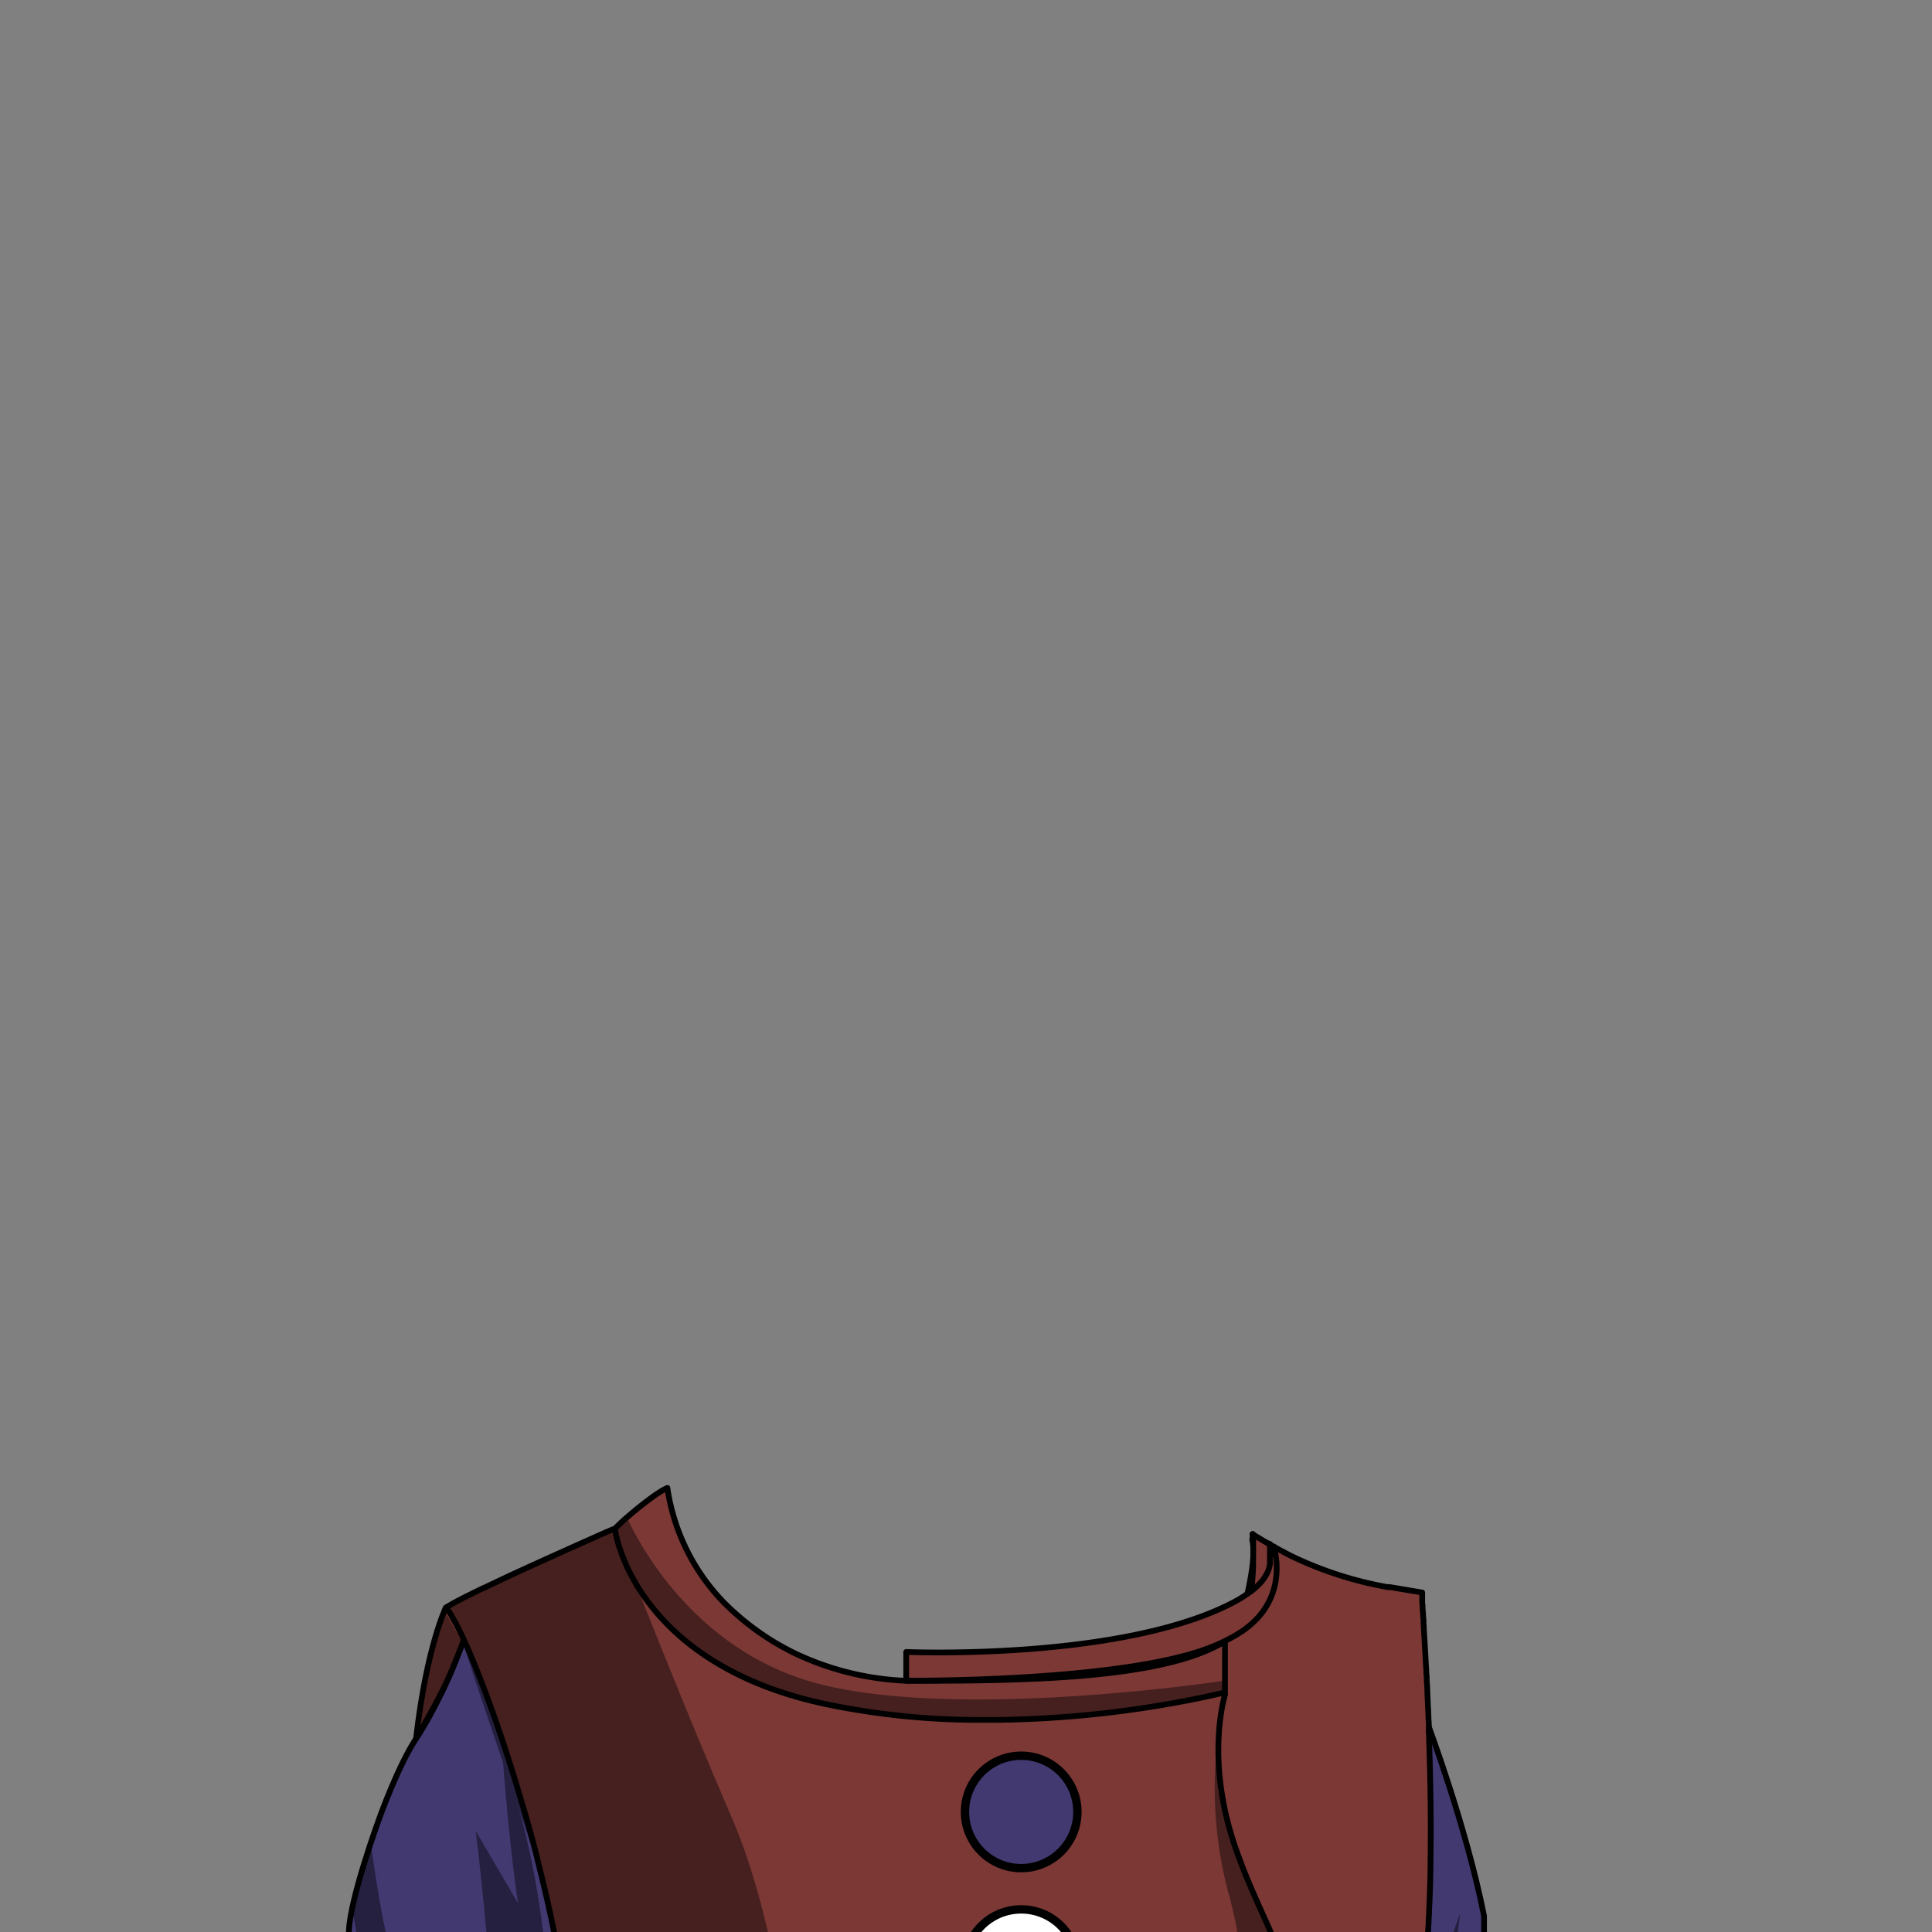 <svg xmlns="http://www.w3.org/2000/svg" viewBox="0 0 432 432">
  <rect x="0" y="0" width="432" height="432" fill="#808080" stroke="none"/>
  <defs>
    <style>.BUNTAI_PEACOCK_OUTFIT_PEACOCK_OUTFIT_9_a{isolation:isolate;}.BUNTAI_PEACOCK_OUTFIT_PEACOCK_OUTFIT_9_b{fill:#413970;}.BUNTAI_PEACOCK_OUTFIT_PEACOCK_OUTFIT_9_c{fill:#453d2b;}.BUNTAI_PEACOCK_OUTFIT_PEACOCK_OUTFIT_9_d,.BUNTAI_PEACOCK_OUTFIT_PEACOCK_OUTFIT_9_g{fill:none;stroke:#000;}.BUNTAI_PEACOCK_OUTFIT_PEACOCK_OUTFIT_9_d{stroke-linecap:round;stroke-linejoin:round;stroke-width:1.28px;}.BUNTAI_PEACOCK_OUTFIT_PEACOCK_OUTFIT_9_e{opacity:0.43;mix-blend-mode:multiply;}.BUNTAI_PEACOCK_OUTFIT_PEACOCK_OUTFIT_9_f{fill:#7b3835;}.BUNTAI_PEACOCK_OUTFIT_PEACOCK_OUTFIT_9_g{stroke-miterlimit:10;stroke-width:1.87px;}.BUNTAI_PEACOCK_OUTFIT_PEACOCK_OUTFIT_9_h{fill:#fff;}</style>
  </defs>
  <g class="BUNTAI_PEACOCK_OUTFIT_PEACOCK_OUTFIT_9_a">
    <path class="BUNTAI_PEACOCK_OUTFIT_PEACOCK_OUTFIT_9_b" d="M207.47,448.53h0a204,204,0,0,1-42.09-26.29c-.45-.35-.89-.71-1.33-1.07l-1.1-.93a207.28,207.28,0,0,1-36.07-38.83l-.06-.08a146.4,146.4,0,0,1-12.7-20.88l0-.1s-6.65,5.12-10.68,6.53c-1.42,5.56-6.43,16-10.35,21.9S85,406.07,85,406.07s-6.75,18.22-7,25.85l-3.16,20.15H215.5l-.84-.35C212.21,450.69,209.82,449.62,207.47,448.53Z" />
    <path class="BUNTAI_PEACOCK_OUTFIT_PEACOCK_OUTFIT_9_b" d="M319.42,385.94l-.54-10s-2.94-.55-10.14-2.07c-2.5-1.74-8.55-15.58-8.55-15.58s-6.87,47.25-35.39,90.89h0c2,1,4.1,1.94,6.18,2.9h60.86V428.43C327.92,408.61,319.42,385.94,319.42,385.94Z" />
    <path class="BUNTAI_PEACOCK_OUTFIT_PEACOCK_OUTFIT_9_c" d="M264.8,449.16c28.52-43.64,35.39-90.89,35.39-90.89s-6-5.31-9.48-7.85a108.18,108.18,0,0,0-10.7-6.17c.9,4-.25,11.73-7.44,35.42s-25.33,52.25-25.33,52.25l-4.49,6.32c-7.31-3.77-12-6.32-12-6.32s-14-6.54-38.78-25.06-48.82-50.14-53.39-64.11c0,0-.19.08-.52.25h0l-.84.41c-1.38.67-3.61,1.8-6,3.15l-.6.34c-1.2.67-2.43,1.39-3.59,2.13l-.67.43c-.48.3-.93.61-1.37.93-.19.12-.36.24-.54.37l-.58.43a20.05,20.05,0,0,0-2,1.67l-1.59,1.56h0c-3.47,3.37-6,5.73-6.15,5.89h0l0,.1a146.4,146.4,0,0,0,12.7,20.88l.06.08a207.28,207.28,0,0,0,36.07,38.83l1.1.93c.44.36.88.72,1.33,1.07a204,204,0,0,0,42.09,26.29h0c2.35,1.09,4.74,2.16,7.19,3.19l.84.35H271c-2.08-1-4.15-1.93-6.18-2.9Z" />
    <path class="BUNTAI_PEACOCK_OUTFIT_PEACOCK_OUTFIT_9_d" d="M138.57,342.75c4.57,14,28.54,45.58,53.39,64.11s38.78,25.06,38.78,25.06" />
    <path class="BUNTAI_PEACOCK_OUTFIT_PEACOCK_OUTFIT_9_d" d="M280,344.25c.9,4-.25,11.73-7.44,35.42s-25.33,52.25-25.33,52.25" />
    <path class="BUNTAI_PEACOCK_OUTFIT_PEACOCK_OUTFIT_9_d" d="M215.5,452.07l-.84-.35c-2.45-1-4.84-2.1-7.19-3.19h0a204,204,0,0,1-42.09-26.29c-.45-.35-.89-.71-1.33-1.07l-1.1-.93a207.28,207.28,0,0,1-36.07-38.83l-.06-.08a146.4,146.4,0,0,1-12.7-20.88l0-.1h0c.18-.16,2.68-2.52,6.15-5.89h0l1.59-1.56a20.05,20.05,0,0,1,2-1.67l.58-.43c.18-.13.35-.25.54-.37.44-.32.89-.63,1.37-.93L127,349c1.16-.74,2.39-1.46,3.59-2.13l.6-.34c2.42-1.35,4.65-2.48,6-3.15L138,343h0c.33-.17.52-.25.52-.25" />
    <path class="BUNTAI_PEACOCK_OUTFIT_PEACOCK_OUTFIT_9_d" d="M271,452.07c-2.08-1-4.15-1.93-6.18-2.9-6.22-2.95-12.1-5.87-17.17-8.44-1.73-.87-3.36-1.71-4.88-2.49-7.31-3.77-12-6.32-12-6.32" />
    <line class="BUNTAI_PEACOCK_OUTFIT_PEACOCK_OUTFIT_9_d" x1="242.75" y1="438.24" x2="247.24" y2="431.92" />
    <path class="BUNTAI_PEACOCK_OUTFIT_PEACOCK_OUTFIT_9_d" d="M114.06,360.34s-6.65,5.12-10.68,6.53c-1.42,5.56-6.43,16-10.35,21.9S85,406.07,85,406.07s-6.75,18.22-7,25.85l-3.16,20.15h257V428.43c-3.92-19.82-12.42-42.49-12.42-42.49l-.54-10s-2.94-.55-10.14-2.07c-2.5-1.74-8.55-15.58-8.55-15.58" />
    <path class="BUNTAI_PEACOCK_OUTFIT_PEACOCK_OUTFIT_9_d" d="M308.74,373.85S311.58,400,314,416.56s4.58,35.51,4.58,35.51l4.14-13.83" />
    <path class="BUNTAI_PEACOCK_OUTFIT_PEACOCK_OUTFIT_9_d" d="M264.8,449.16c.94-1.44,1.86-2.88,2.74-4.32l.15-.24c.34-.54.67-1.07,1-1.6.54-.88,1.07-1.77,1.58-2.65l0-.05c.44-.75.87-1.52,1.3-2.27.56-1,1.1-1.93,1.62-2.89.65-1.19,1.29-2.37,1.91-3.55a1.19,1.19,0,0,0,.08-.16c.31-.58.61-1.15.9-1.73l.07-.14h0c.65-1.26,1.27-2.52,1.89-3.77.31-.62.61-1.25.91-1.87l.65-1.37.12-.25.12-.24.21-.44h0c.17-.36.33-.72.49-1.07.62-1.34,1.22-2.67,1.8-4,.3-.67.58-1.33.86-2,.37-.85.73-1.69,1.08-2.53.19-.46.38-.91.56-1.37.05-.1.09-.21.13-.31s.14-.33.2-.49c.21-.51.41-1,.61-1.52.45-1.11.88-2.22,1.3-3.31.74-1.91,1.43-3.8,2.09-5.64.22-.61.43-1.21.64-1.81.14-.37.27-.75.39-1.12l.36-1.05c.12-.35.24-.69.35-1l.68-2.05c.19-.57.37-1.14.55-1.69s.36-1.12.52-1.67.35-1.09.51-1.63c1.11-3.64,2.07-7,2.88-10.12.15-.58.3-1.16.44-1.72.1-.39.2-.78.29-1.16,0-.09.05-.19.08-.28l.24-1c.09-.37.18-.73.26-1.09.17-.71.34-1.4.49-2.07.23-1,.45-1.94.64-2.83.13-.59.25-1.15.36-1.69.25-1.21.46-2.29.64-3.21q.08-.35.12-.66a1.42,1.42,0,0,0,0-.2c.06-.34.12-.66.17-.95,0,0,0,0,0-.05q.09-.49.15-.87c.09-.53.14-.88.17-1.06a1.11,1.11,0,0,1,0-.13h0l0,0-.13-.11c-.08-.07-.2-.17-.33-.3l-.48-.42h0c-.13-.1-.25-.21-.39-.34l-.94-.81-.53-.46-.56-.48h0L295,353.77,294,353l-.95-.77-.17-.13-.16-.13-.24-.19-.12-.09c-.59-.47-1.15-.89-1.66-1.26-1-.74-2.35-2.25-3.72-3.4" />
    <path class="BUNTAI_PEACOCK_OUTFIT_PEACOCK_OUTFIT_9_d" d="M280.1,343c0,.09,0,.18,0,.26,0,.35,0,.63-.07.8a.91.91,0,0,1,0,.17h0l.17,0h0l.56.14h.05l.35.1.08,0h0l1.2.34.07,0,.93.28.31.09.24.08" />
    <g class="BUNTAI_PEACOCK_OUTFIT_PEACOCK_OUTFIT_9_e">
      <path d="M112.42,393.36s1.54,20.25,3.43,32.24l-9.47-16.18h0s4.24,34.16,3.1,42.66H123.1S122.55,420.11,112.42,393.36Z" />
      <path d="M311.3,396s-1.25,29.34-2.56,42.2c-1.41-11.77-1.68-15.8-1.68-15.8l-3.44,29.64h17.87s4-13.95,5-24.19c-3.81,10.35-4.9,13.73-4.9,13.73S315.27,405.49,311.3,396Z" />
      <path d="M123.81,351.2s23.25,33.17,42.37,48.8c-8.66-3.49-12.26-6.64-12.26-6.64s18.8,20.48,40.37,34.69,48.46,24,48.46,24H203.34s-49.91-25.82-67.56-48.87c13.57,24.35,15.36,27,15.36,27s-25.49-22.33-33-36.82c2.29,9.69,1.15,20.64,1.15,20.64s-13.33-38.63-15.9-47.12c9.58-4.9,13.17-7.9,15.52-10.62A63.88,63.88,0,0,1,123.81,351.2Z" />
      <path d="M293.06,352.22s-19.69,65.25-38.4,92l-11.09-5.59s14-23.19,19.44-35.3,16.24-44.84,17.27-50.81.46-8.3.46-8.3S289.72,349.46,293.06,352.22Z" />
      <path d="M300.73,360.29a151.33,151.33,0,0,1-2.56,21,164.53,164.53,0,0,1-6.65,23.26s6.59-13.5,9.64-22.14c-.92,11.63-1.41,16.42-1.41,16.42s5.68-18.1,7.13-21.73l1.45-3.63S301.37,361.67,300.73,360.29Z" />
      <path d="M82.9,412S84.74,426.36,87,435.3,91,447.61,91,447.61s-10.78-12.75-11.33-15.69-.92-5.11-.92-5.11Z" />
    </g>
    <path class="BUNTAI_PEACOCK_OUTFIT_PEACOCK_OUTFIT_9_f" d="M284,349.16a10.94,10.94,0,0,1-1.37,3.77,23.71,23.71,0,0,1-3.2,4.36,2.62,2.62,0,0,0,.2-1.39,2.92,2.92,0,0,1,.05-.6,1.66,1.66,0,0,1,.06-.21,10.52,10.52,0,0,0,.29-1c0-.22.09-.44.13-.67a.13.13,0,0,1,0-.06,22.51,22.51,0,0,0,.14-4.89c0-.14,0-.27,0-.4-.07-1-.16-1.9-.2-2.4a.78.78,0,0,1,0-.14c0-.27,0-.43,0-.43s0-.32,0-.8h0a.91.91,0,0,0,0-.17c0-.32,0-.69,0-1.09l.05,0,.08.05c.91.58,2,1.25,3.23,2h0a1.54,1.54,0,0,0,.05.17s0,0,0,0a.32.32,0,0,0,0,.09c.08.25.14.49.2.71a1.6,1.6,0,0,1,.05.21,7.15,7.15,0,0,1,.22,1.08h0A6.34,6.34,0,0,1,284,349.16Z" />
    <path class="BUNTAI_PEACOCK_OUTFIT_PEACOCK_OUTFIT_9_f" d="M319.62,389a.41.41,0,0,0,0-.11c0-.45,0-.9-.05-1.35s0-.9-.05-1.34v0l-.06-1.55c0-.86-.06-1.7-.1-2.53-.05-1.21-.1-2.39-.16-3.54,0-1-.09-1.93-.14-2.86,0-.46,0-.92-.07-1.37s0-.9-.07-1.34c-.17-3.18-.34-6-.49-8.44q0-.72-.09-1.38c0-.22,0-.44,0-.65,0-.39-.05-.76-.08-1.11s-.05-.7-.07-1,0-.55-.06-.8c0-.43,0-.81-.08-1.16,0-.19,0-.36,0-.52s0-.32,0-.46,0-.28,0-.4,0-.23,0-.33a.45.45,0,0,1,0-.11c0-.13,0-.23,0-.31s0-.17,0-.17l-7.4-1.24a82.6,82.6,0,0,1-21.74-7L287,347c-.74-.39-1.46-.79-2.15-1.18-.28-.15-.55-.31-.82-.47a1.74,1.74,0,0,1-.26-.15s0,0,0,.07a.8.8,0,0,1,0,.15,2,2,0,0,1,.08.37l.06.35c0,.06,0,.12,0,.18s0,.07,0,.11,0,.07,0,.11a4.7,4.7,0,0,1,0,.75h0c0,.09,0,1.15,0,1.84,0,.3,0,.53,0,.57s0,.21-.05.31a2.86,2.86,0,0,1-.07.28,5.13,5.13,0,0,1-.25.82c-.05.12-.09.24-.15.37a10.25,10.25,0,0,1-1.51,2.27q-.17.2-.36.39a15.63,15.63,0,0,1-1.24,1.16s0,0-.07.05l-.35.28-.24.19-.07,0-.13.1h0l-.26.19-.09.08-.14.1h0l-.82.56c-.52.33-1.07.66-1.66,1l-.61.33c-.61.34-1.27.67-2,1-25.5,12.09-71.26,10.14-71.26,10.14v6.42a64.09,64.09,0,0,1-24.5-5.94c-1.45-.69-2.83-1.42-4.16-2.19-.44-.25-.88-.51-1.31-.78a59,59,0,0,1-11-8.76,46.46,46.46,0,0,1-12.47-25.47c-2.37,1-7.15,4.94-9,6.56-1.53,1.33-2.6,2.43-2.74,2.57v0l-.35.15,0,0-.05,0-1.24.54-.78.34-.91.4-1,.45-1.12.5h0l-1.86.83-1.35.6-2.89,1.3-.76.34-1.55.7-.21.09-1.38.63c-3.47,1.56-7.11,3.23-10.46,4.81l-1.52.72-1.06.51-.32.16-.3.14,0,0-.06,0-.13.06-1.34.65-.65.32-.33.16-.9.45c-1.6.8-3,1.52-4,2.11-.13.07-.26.14-.38.22l-.68.4a100,100,0,0,0-4.07,13.55c-1.2,6.06-2.19,14.28-2.19,14.28a104.77,104.77,0,0,0,6.75-11.83c1.53-3.45,2.87-6.91,3.54-8.7.14.34.31.67.46,1,.07.16.14.32.22.48.24.54.47,1.08.72,1.65l.09.22.82,2c1.33,3.22,2.71,6.86,4.11,10.8q.5,1.38,1,2.82c0,.14.09.28.14.41.31.91.63,1.83.94,2.77,1.25,3.74,2.49,7.67,3.7,11.68a.07.07,0,0,1,0,.05q1,3.34,2,6.75c.23.8.45,1.61.67,2.42.28,1,.56,2,.83,3.07v0c.08.29.16.56.23.85s.19.7.28,1.06.15.59.23.88v.06a.65.65,0,0,0,0,.13c0,.08,0,.15,0,.22s0,.06,0,.08c.35,1.4.7,2.8,1.05,4.18.45,1.84.87,3.68,1.28,5.49.35,1.57.69,3.13,1,4.67.12.57.23,1.13.34,1.69.08.4.16.79.23,1.18.28,1.4.53,2.78.76,4.14.14.76.26,1.51.38,2.25s.23,1.47.33,2.19c.15,1,.28,1.94.4,2.88.06.47.12.93.17,1.39.08.67.15,1.32.21,2s.12,1.31.17,1.95.1,1.27.13,1.88a.49.49,0,0,1,0,.12c0,.11,0,.23,0,.34,0,.39,0,.78,0,1.16s0,.83,0,1.23V455c0,.9,0,1.75,0,2.58v.16h.38c7.06,0,15.21-.05,24-.13l3,0h.79l2.26,0h.89l2.21,0,4.21,0,2.09,0,6.42-.08,1.07,0a.38.38,0,0,1,.15,0s0,0,0,0,0,0,0,0,0,0,0,0h0s0,0,0,0h0a0,0,0,0,1,0,0h0c.77,0,1.29,0,1.57,0h.25l8.28-.11,3,0,6.89-.1,5-.08,9.86-.16,4.71-.08H214l4.22-.07,2.19,0,4.05-.07,3.79-.07,2.3,0,5.83-.11,2.85,0,5.53-.11,2.68-.05,2.62-.05,2.55-.05H253l6.54-.13,1.55,0,2.25-.05,2.16,0,3.37-.07,1,0,2.37-.05,2.84-.06,2.46-.05h.3l1.1,0h.65l1.15,0,2.28-.05h1.36l1.15,0h.06l.24.06c.51.12,1.7.36,3.59.66l1.34.2c1.61.23,3.6.47,6,.69l.21,0,.83.07q1.27.12,2.7.21c4,.28,8.88.47,14.63.47a32.21,32.21,0,0,0,1.19-3.56,5.44,5.44,0,0,0,.15-.54c.14-.51.27-1,.39-1.57h0c.05-.19.09-.39.13-.59.15-.69.3-1.4.44-2.13.11-.54.21-1.09.31-1.66.07-.4.13-.81.2-1.22v-.05c.19-1.2.36-2.44.52-3.73s.29-2.4.41-3.65a1.73,1.73,0,0,0,0-.32c.07-.68.13-1.37.19-2.06s.11-1.41.17-2.12a2.45,2.45,0,0,0,0-.27c0-.62.09-1.25.13-1.89s.09-1.46.13-2.2v0c0-.8.09-1.61.13-2.43a.86.86,0,0,0,0-.16c0-.77.07-1.54.1-2.32.09-2.5.16-5.05.21-7.63,0-.21,0-.41,0-.61C320.09,407.58,319.92,397.86,319.62,389Z" />
    <path class="BUNTAI_PEACOCK_OUTFIT_PEACOCK_OUTFIT_9_d" d="M284.84,345.84h0c.08.29.17.63.25,1,0,0,0,.08,0,.12.88,4.22,1,12.73-8.32,18.4h0l-.08.06h0l-.08.05h0a40.31,40.31,0,0,1-6.65,3.15c-18.4,6.88-58.9,7.18-66.2,7.18h-1.13v-6.42s45.76,1.95,71.26-10.14c.7-.33,1.36-.66,2-1l.61-.33c.59-.33,1.14-.66,1.66-1l.82-.56h0l.14-.1.09-.07.26-.2h0l.13-.1.07,0,.24-.19.35-.28s0,0,.07-.05a15.63,15.63,0,0,0,1.24-1.16,4.38,4.38,0,0,0,.36-.39,10.25,10.25,0,0,0,1.51-2.27c.06-.13.1-.25.15-.37a5.13,5.13,0,0,0,.25-.82,2.86,2.86,0,0,0,.07-.28c0-.1,0-.21.05-.31s0-.27,0-.57c0-.69,0-1.75,0-1.84h0a4.7,4.7,0,0,0,0-.75s0-.08,0-.11,0-.08,0-.12a.55.55,0,0,0,0-.18c0-.12,0-.23,0-.34a2,2,0,0,0-.08-.37.8.8,0,0,0,0-.15s0-.05,0-.07" />
    <path class="BUNTAI_PEACOCK_OUTFIT_PEACOCK_OUTFIT_9_d" d="M273.91,367v11.48h0l-.16,0a239.44,239.44,0,0,1-50.47,6.09c-.8,0-1.59,0-2.39,0h-.18l-3.16,0A169.31,169.31,0,0,1,184.42,381c-.62-.13-1.22-.27-1.81-.42l-1.4-.33-.77-.19c-20.38-5.29-31.18-15.31-36.87-23.76l-.18-.27c-.5-.77-1-1.52-1.39-2.25v0a.69.69,0,0,1-.05-.1,41.8,41.8,0,0,1-2.14-4.19.36.36,0,0,1,0-.09,37,37,0,0,1-1.91-5.5.31.31,0,0,1,0-.08,17.93,17.93,0,0,1-.41-2v0c.14-.14,1.21-1.24,2.74-2.57,1.86-1.62,6.64-5.57,9-6.55a46.45,46.45,0,0,0,12.47,25.46,59,59,0,0,0,11,8.76c.43.27.87.53,1.31.78,1.33.77,2.71,1.5,4.16,2.19a64.09,64.09,0,0,0,24.5,5.94h1.13C232.78,375.91,260.92,375,273.91,367Z" />
    <path class="BUNTAI_PEACOCK_OUTFIT_PEACOCK_OUTFIT_9_d" d="M137.42,341.82l-.35.15-.09,0h0l-1.24.54-.78.34-.91.4-1,.45-1.12.5h0l-1.86.83-1.35.6-2.89,1.3-.76.34-1.55.7-.21.09-1.38.63c-3.47,1.56-7.11,3.23-10.46,4.81l-1.52.72-1.06.51-.8.38-.06,0-1.34.65-.65.32-.33.16-.9.45c-1.6.8-3,1.52-4,2.11-.13.07-.26.14-.38.22l-.68.4a22.38,22.38,0,0,1,1.27,1.93l0,.05,0,0c.82,1.39,1.72,3.14,2.67,5.19l.5,1.1c.07.16.14.32.22.48l.72,1.65.09.22.82,2c1.33,3.22,2.71,6.86,4.11,10.8q.5,1.38,1,2.82c0,.14.09.28.14.41.31.91.63,1.83.94,2.77,1.25,3.74,2.49,7.67,3.7,11.68a.11.11,0,0,1,0,.05q1,3.34,2,6.75c.23.8.45,1.61.67,2.42.28,1,.56,2.05.83,3.08.08.29.16.57.23.86s.19.7.28,1.06.15.61.23.91a.94.94,0,0,1,0,.16c.39,1.5.76,3,1.12,4.48.45,1.84.87,3.68,1.28,5.49.35,1.57.69,3.13,1,4.67.12.57.24,1.13.34,1.69.08.4.16.79.23,1.18.28,1.4.53,2.78.76,4.14.14.76.26,1.51.38,2.25s.23,1.47.33,2.19c.15,1,.28,1.94.4,2.88.06.47.12.93.17,1.39.08.67.15,1.32.21,2s.13,1.31.17,1.95.11,1.35.14,2c.11,2,.14,3.86.07,5.55h.37c7.06,0,15.21-.05,24-.13l3,0h.79l2.26,0h.89l2.21,0,4.21,0,2.09,0,6.42-.08,1.28,0a.14.14,0,0,1,.09,0h1.8l8.28-.11,3,0,6.89-.1,5-.08,9.86-.16,4.71-.08H214l4.22-.07,2.19,0,4.05-.07,3.79-.07,2.3,0c7.89-.14,15.34-.29,22.06-.42H253l6.54-.13,1.55,0,4.41-.09,3.37-.07,1,0,2.37-.05,2.84-.06,2.46-.05,1.4,0h.65l1.15,0,3.31-.07,1.48,0h0c6.71-14-2.14-22.22-9.19-42.37-6.23-17.78-3.33-31.06-2.56-34h0c.09-.33.15-.52.16-.57h0" />
    <path class="BUNTAI_PEACOCK_OUTFIT_PEACOCK_OUTFIT_9_d" d="M285.49,455.35h0l.1,0,.17,0c.51.12,1.7.36,3.59.66l1.34.2c1.61.23,3.6.47,6,.69l.21,0,.83.07q1.27.12,2.7.21c4,.28,8.88.47,14.63.47a32.21,32.21,0,0,0,1.19-3.56,5.44,5.44,0,0,0,.15-.54c.14-.51.27-1,.39-1.57h0c.05-.19.09-.39.13-.59.16-.68.31-1.39.44-2.13.11-.54.21-1.09.31-1.66.07-.4.13-.81.2-1.22v-.05c.19-1.2.37-2.45.52-3.73s.29-2.4.41-3.65a1.73,1.73,0,0,0,0-.32c.07-.68.13-1.36.19-2.06s.12-1.4.17-2.12a2.45,2.45,0,0,0,0-.27c0-.62.09-1.25.13-1.89s.1-1.44.14-2.17v0c0-.81.09-1.63.12-2.46a.86.86,0,0,0,0-.16c0-.77.07-1.54.1-2.32.1-2.5.17-5.05.21-7.63,0-.21,0-.41,0-.61.15-9.43,0-19.15-.32-28a.41.41,0,0,0,0-.11c0-.45,0-.9-.05-1.35s0-.9,0-1.34h0c0-.53,0-1.05-.07-1.57,0-.86-.06-1.7-.1-2.53-.05-1.21-.1-2.39-.16-3.54,0-1-.09-1.93-.14-2.86,0-.46,0-.92-.07-1.37s0-.9-.07-1.34c-.17-3.18-.34-6-.49-8.44q0-.72-.09-1.38c0-.22,0-.44,0-.65,0-.39-.05-.76-.08-1.11s0-.7-.07-1,0-.55-.06-.8c0-.43,0-.81-.08-1.16,0-.19,0-.36,0-.52s0-.32,0-.46,0-.28,0-.4,0-.23,0-.33a.45.45,0,0,1,0-.11c0-.13,0-.23,0-.31s0-.17,0-.17l-7.4-1.24" />
    <path class="BUNTAI_PEACOCK_OUTFIT_PEACOCK_OUTFIT_9_d" d="M99.67,359.5s-4.3,8.8-6.64,29.28" />
    <path class="BUNTAI_PEACOCK_OUTFIT_PEACOCK_OUTFIT_9_d" d="M93,388.78s4.93-8.32,7.13-13.28c1.54-3.46,2.88-6.92,3.54-8.71" />
    <path class="BUNTAI_PEACOCK_OUTFIT_PEACOCK_OUTFIT_9_d" d="M310.44,354.91a82.6,82.6,0,0,1-21.74-7c-1.34-.67-2.64-1.37-3.86-2.06-.27-.15-.55-.3-.82-.47l-.26-.14h0l-.34-.19h0l-.92-.54-1.68-1-.63-.39h0a.57.57,0,0,1-.13-.08" />
    <g class="BUNTAI_PEACOCK_OUTFIT_PEACOCK_OUTFIT_9_e">
      <path d="M101,361.48s14.48,33.16,19.13,54.24,6.41,37.06,6.64,42c35.36-.24,49.42-.41,49.42-.41S173,428,163.53,406.2,142,353.78,142,353.78s-4.2-8.63-4.58-11.68c-7.77,3.16-29.43,13.1-29.43,13.1l-8.32,4.3Z" />
      <path d="M94,386.63s.93-12.38,2.32-18.3,3.09-8.15,3.09-8.15l3.92,7-1.94,6.93Z" />
      <path d="M272.5,387.33a90.65,90.65,0,0,0,2.05,35.47,92.42,92.42,0,0,1,3.25,32.72l6.53-.14a16.06,16.06,0,0,0,3.12-14c-2-8.49-8.28-21.67-11.12-28.1S272.32,389.53,272.5,387.33Z" />
      <path d="M273.74,375.81V379a271,271,0,0,1-50.47,5.55c-.8,0-1.59,0-2.39,0h-.18l-3.16,0c-3.35-.07-6.73-.21-10.1-.46a167.33,167.33,0,0,1-24.83-3.51l-1.4-.33-.77-.19c-15.77-4-25.74-10.31-33.7-19.1-1.19-1.62-2.24-3.18-3.17-4.66l-.18-.27c-.61-1-1.17-1.94-1.68-2.85l-.05-.1c-.72-1.29-1.33-2.5-1.86-3.61a.36.36,0,0,1,0-.09,42.92,42.92,0,0,1-2.72-7.13h0A1.31,1.31,0,0,1,137,342h0l.09,0,.35-.15v0c.14-.14,1.21-1.24,2.74-2.57,2.64,5.8,15.47,30.64,44,37.51C216.52,384.55,273.74,375.81,273.74,375.81Z" />
    </g>
    <path class="BUNTAI_PEACOCK_OUTFIT_PEACOCK_OUTFIT_9_d" d="M279.65,355.85a15.1,15.1,0,0,0,.33-1.8,2.89,2.89,0,0,1,0-.29,51.18,51.18,0,0,0,.24-5.33q0-.62,0-1.23a4.34,4.34,0,0,0,0-.51c0-.17,0-.35,0-.52,0-.63,0-1.24,0-1.82a.13.13,0,0,0,0-.06c0-.43,0-.84,0-1.22" />
    <circle class="BUNTAI_PEACOCK_OUTFIT_PEACOCK_OUTFIT_9_b" cx="228.34" cy="405.15" r="12.57" />
    <circle class="BUNTAI_PEACOCK_OUTFIT_PEACOCK_OUTFIT_9_g" cx="228.34" cy="405.15" r="12.57" />
    <circle class="BUNTAI_PEACOCK_OUTFIT_PEACOCK_OUTFIT_9_h" cx="228.34" cy="439.51" r="12.57" />
    <circle class="BUNTAI_PEACOCK_OUTFIT_PEACOCK_OUTFIT_9_g" cx="228.34" cy="439.51" r="12.57" />
  </g>
</svg>